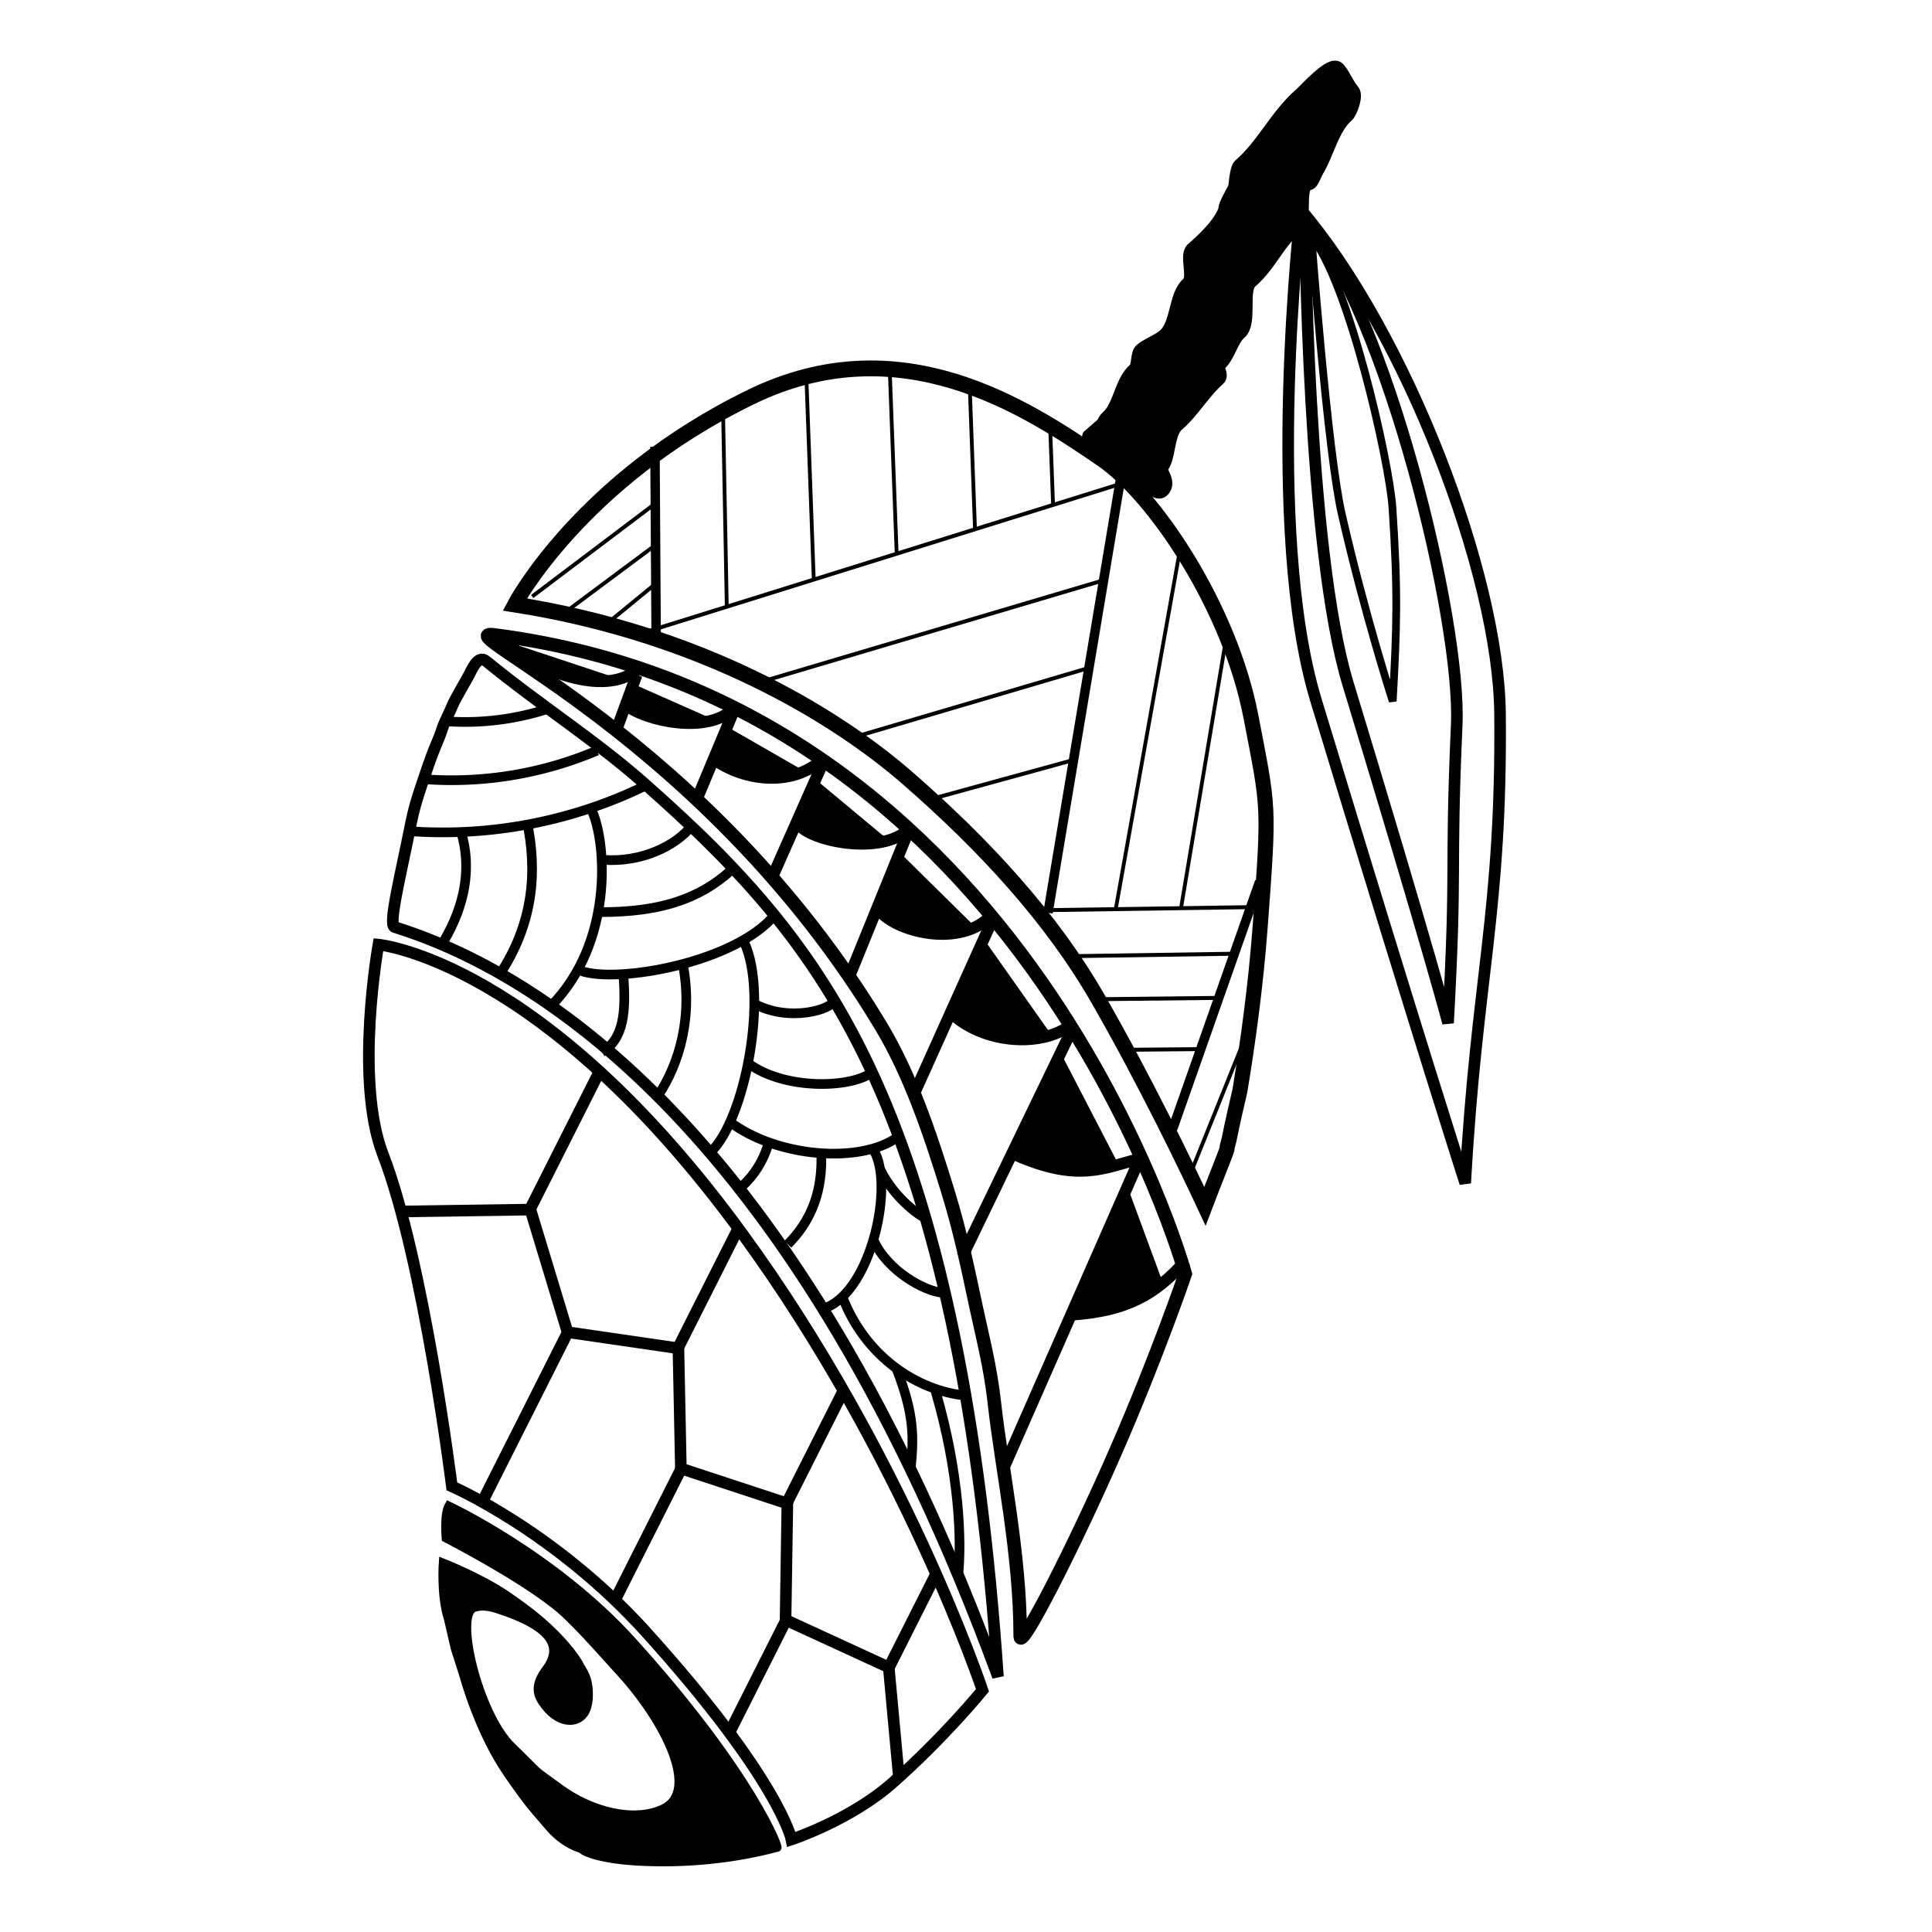 <?xml version="1.0" encoding="utf-8"?>
<svg viewBox="0 0 1000 1000" xmlns="http://www.w3.org/2000/svg">
  <g style="" transform="matrix(0.997, 0.074, -0.074, 0.997, 45.65, -39.841)">
    <title>pattern-2</title>
    <g>
      <title>border</title>
      <path style="fill: none; stroke-width: 6px; stroke: rgb(0, 0, 0);" d="M 536.918 870.552 C 411.841 595.443 272.151 524.139 196.699 506.673 C 193.164 505.855 197.848 479.519 201.11 452.772 C 201.989 445.563 203.343 439.475 204.957 433.182 C 206.842 425.831 208.799 417.841 211.048 411.152 C 212.245 407.591 212.626 406.664 213.884 401.654 C 214.473 399.308 217.458 392.114 218.127 389.751 C 218.59 388.116 223.677 377.305 224.761 375.119 C 226.496 371.622 228.947 362.48 233.72 365.815 C 264.273 387.166 293.041 402.408 319.891 422.793 C 372.625 462.83 417.261 502.837 454.182 573.475 C 489.539 641.122 517.877 737.265 536.918 870.552 Z"/>
    </g>
    <g style="">
      <title>scale-pattern</title>
      <path style="stroke-width: 5px; fill: none; stroke: rgb(0, 0, 0);" d="M 200.183 456.579 C 242.689 456.579 284.432 445.279 321.134 423.836"/>
      <path style="stroke-width: 5px; fill: none; stroke: rgb(0, 0, 0);" d="M 206.197 429.182 A 192.621 192.621 0 0 0 294.405 407.798"/>
      <path style="stroke-width: 5px; fill: none; stroke: rgb(0, 0, 0);" d="M 214.884 398.442 A 138.994 138.994 0 0 0 268.343 387.751"/>
      <path style="stroke-width: 5px; fill: none; stroke: rgb(0, 0, 0);" d="M 280.706 541.112 C 309.847 506.364 303.143 456.579 294.405 439.54"/>
      <path style="stroke-width: 5px; fill: none; stroke: rgb(0, 0, 0);" d="M 252.51 527.508 C 268.343 499.442 268.343 472.377 260.863 446.651"/>
      <path style="stroke-width: 5px; fill: none; stroke: rgb(0, 0, 0);" d="M 222.769 511.766 C 231.92 493.055 234.593 473.34 227.113 454.297"/>
      <path style="stroke-width: 5px; fill: none; stroke: rgb(0, 0, 0);" d="M 324.559 539.742 C 343.023 531.36 379.09 480.378 376.348 448.826" transform="matrix(0.765, 0.644, -0.644, 0.765, 393.583, -99.859)"/>
      <path style="stroke-width: 5px; fill: none; stroke: rgb(0, 0, 0);" d="M 315.138 506.618 C 336.984 485.348 347.072 466.298 348.491 444.013" transform="matrix(0.765, 0.644, -0.644, 0.765, 387.386, -99.449)"/>
      <path style="stroke-width: 5px; fill: none; stroke: rgb(0, 0, 0);" d="M 316.263 476.916 C 330.922 464.44 337.723 446.242 336.486 432.714" transform="matrix(0.765, 0.644, -0.644, 0.765, 367.385, -104.567)"/>
      <path style="stroke-width: 5px; fill: none; stroke: rgb(0, 0, 0);" d="M 413.795 602.111 C 415.367 577.854 378.686 522.419 350.249 511.719" transform="matrix(0.765, 0.644, -0.644, 0.765, 439.333, -116.003)"/>
      <path style="stroke-width: 5px; fill: none; stroke: rgb(0, 0, 0);" d="M 354.203 588.465 C 350.806 570.221 338.972 546.267 313.994 529.927" transform="matrix(0.765, 0.644, -0.644, 0.765, 447.34, -95.043)"/>
      <path style="stroke-width: 5px; fill: none; stroke: rgb(0, 0, 0);" d="M 313.133 564.644 C 316.539 551.737 307.275 540.744 292.6 527.906" transform="matrix(0.765, 0.644, -0.644, 0.765, 432.647, -70.393)"/>
      <path style="stroke-width: 5px; fill: none; stroke: rgb(0, 0, 0);" d="M 417.179 585.356 C 447.909 581.447 481.186 553.403 485.013 530.104" transform="matrix(0.765, 0.644, -0.644, 0.765, 434.904, -122.155)"/>
      <path style="stroke-width: 5px; fill: none; stroke: rgb(0, 0, 0);" d="M 500.969 601.418 C 511.152 578.33 481.502 531.239 461.587 526.124" transform="matrix(0.765, 0.644, -0.644, 0.765, 438.321, -96.21)"/>
      <path style="stroke-width: 5px; fill: none; stroke: rgb(0, 0, 0);" d="M 448.335 533.551 C 478.624 547.349 509.855 541.102 529.474 525.48" transform="matrix(0.765, 0.644, -0.644, 0.765, 442.761, -16.295)"/>
      <path style="stroke-width: 5px; fill: none; stroke: rgb(0, 0, 0);" d="M 384.862 584.17 C 407.319 580.847 430.804 557.314 433.615 543.084" transform="matrix(0.765, 0.644, -0.644, 0.765, 466.561, -131.094)"/>
      <path style="stroke-width: 5px; fill: none; stroke: rgb(0, 0, 0);" d="M 391.901 552.743 C 412.413 547.112 423.728 525.921 420.704 522.333" transform="matrix(0.765, 0.644, -0.644, 0.765, 440.927, -143.016)"/>
      <path style="stroke-width: 5px; fill: none; stroke: rgb(0, 0, 0);" d="M 428.417 654.646 C 428.7 631.802 416.992 617.909 408.668 609.584" transform="matrix(0.765, 0.644, -0.644, 0.765, 505.728, -121.381)"/>
      <path style="stroke-width: 5px; fill: none; stroke: rgb(0, 0, 0);" d="M 387.186 632.007 C 388.338 621.204 385.244 611.153 380.99 603.807" transform="matrix(0.765, 0.644, -0.644, 0.765, 495.612, -104.487)"/>
      <path style="stroke-width: 5px; fill: none; stroke: rgb(0, 0, 0);" d="M 446.461 676.697 C 462.389 682.719 483.348 676.917 490.368 671" transform="matrix(0.765, 0.644, -0.644, 0.765, 550.553, -154.657)"/>
      <path style="stroke-width: 5px; fill: none; stroke: rgb(0, 0, 0);" d="M 450.937 624.18 C 467.666 630.161 484.993 626.733 486.558 625.415" transform="matrix(0.765, 0.644, -0.644, 0.765, 513.648, -154.781)"/>
      <path style="stroke-width: 5px; fill: none; stroke: rgb(0, 0, 0);" d="M 525.515 569.782 C 515.126 556.732 507.099 547.929 483.893 537.434" transform="matrix(0.765, 0.644, -0.644, 0.765, 448.803, -7.034)"/>
      <path style="stroke-width: 5px; fill: none; stroke: rgb(0, 0, 0);" d="M 540.566 803.923 C 530.177 790.873 504.889 766.244 465.473 744.128" transform="matrix(0.765, 0.644, -0.644, 0.765, 616.715, -143.971)"/>
    </g>
  </g>
  <g style="" transform="matrix(0.997, 0.074, -0.074, 0.997, 38.224, -34.376)">
    <title>mango-stem</title>
    <path stroke-width="0" d="M 663.961 28.675 C 665.167 29.971 665.097 32.753 665.247 35.267 C 665.425 38.251 665.172 43.172 664.604 45.557 C 664.225 47.147 663.987 48.158 662.996 48.933 C 661.91 49.783 659.376 50.294 657.943 50.237 C 657.587 54.144 656.955 59.701 655.922 64.208 C 654.523 70.307 652.426 80.225 649.812 83.019 C 648.25 84.689 645.457 84.318 644.506 84.305 C 644.051 84.299 643.93 83.719 643.702 83.984 C 643.092 84.692 643.753 90.954 642.738 94.113 C 641.72 97.279 638.765 101.627 637.593 102.956 C 637.046 103.575 636.761 103.022 636.306 103.76 C 635.179 105.589 633.98 113.975 632.448 117.909 C 631.171 121.184 628.999 125.041 628.106 126.109 C 627.75 126.535 627.517 126.376 627.303 126.591 C 627.088 126.805 627.097 127.081 626.82 127.395 C 626.396 127.876 625.535 128.233 624.73 129.163 C 623.487 130.601 621.211 133.051 620.228 135.916 C 619.033 139.402 620.231 144.181 618.942 149.1 C 617.354 155.163 611.991 164.213 610.26 169.68 C 609.013 173.619 609.611 175.488 608.33 179.327 C 606.6 184.513 602.121 193.974 599.648 198.299 C 598.018 201.151 597.223 202.456 595.307 204.248 C 593.162 206.255 588.468 208 587.107 209.554 C 586.288 210.49 586.355 210.717 586.143 212.127 C 585.73 214.866 586.792 222.328 586.143 226.597 C 585.572 230.348 583.434 233.424 582.927 236.565 C 582.47 239.392 583.327 242.799 582.927 244.604 C 582.667 245.777 582.463 246.419 581.641 247.016 C 580.556 247.804 577.701 248.439 576.335 248.302 C 575.299 248.199 574.553 247.858 573.923 247.016 C 573.06 245.863 573.579 242.589 572.315 241.228 C 570.982 239.792 567.028 239.787 565.884 238.816 C 565.145 238.189 565.325 237.185 564.919 236.726 C 564.597 236.362 564.353 236.436 563.794 236.083 C 562.761 235.431 559.764 233.771 558.81 232.707 C 558.16 231.982 558.503 231.338 557.845 230.616 C 556.869 229.547 553.481 227.987 552.7 227.24 C 552.332 226.888 552.452 226.686 552.218 226.436 C 551.943 226.144 551.42 226.181 551.092 225.632 C 550.518 224.671 549.386 222.121 549.806 220.166 C 550.326 217.744 554.358 213.314 555.272 212.287 C 555.612 211.906 555.626 212.258 555.916 211.805 C 556.809 210.407 559.375 203.753 560.739 199.264 C 562.196 194.471 562.551 188.312 564.276 183.829 C 565.821 179.814 567.821 175.411 570.225 173.378 C 572.152 171.749 574.809 173.136 576.817 171.288 C 579.663 168.669 582.077 161.612 584.213 156.496 C 586.372 151.326 588.633 145.395 589.68 140.418 C 590.599 136.05 589.626 131.776 590.644 128.199 C 591.57 124.949 594.053 120.975 595.146 119.677 C 595.668 119.058 595.87 119.532 596.433 118.873 C 597.742 117.342 601.538 111.385 602.542 107.94 C 603.397 105.009 601.976 102.379 602.864 99.58 C 603.861 96.434 607.953 91.243 608.813 90.093 C 609.093 89.718 609.071 89.786 609.295 89.611 C 609.604 89.37 610.119 89.558 610.581 88.807 C 611.758 86.897 613.033 76.177 614.762 73.694 C 615.729 72.305 616.664 73.253 617.977 71.925 C 620.51 69.365 626.92 57.62 628.267 56.008 C 628.648 55.552 628.572 55.86 628.91 55.525 C 629.713 54.733 632.373 51.162 633.412 50.22 C 633.977 49.707 634.37 49.731 634.699 49.416 C 634.994 49.132 634.865 49.108 635.342 48.451 C 636.836 46.391 644.694 37.081 647.561 32.373 C 649.792 28.709 650.631 24.233 652.063 22.565 C 652.89 21.603 653.439 21.383 654.475 21.279 C 655.84 21.142 658.676 21.418 659.78 22.565 C 660.765 23.588 661.26 25.511 661.167 27.492 C 662.266 27.669 663.363 28.032 663.961 28.675 Z" style="stroke-width: 2px; stroke: rgb(0, 0, 0);"/>
    <path d="M 285.7 335.432" style="fill: rgb(216, 216, 216); stroke-width: 8px; stroke: rgb(0, 0, 0);"/>
    <path d="M 544.205 220.885 C 542.7 220.885 546.297 219.824 548.332 217.789 C 550.517 215.605 550.666 212.359 552.46 210.565 C 558.809 204.216 558.209 191.401 564.844 184.766 C 566.989 182.621 565.411 176.46 567.424 174.447 C 570.227 171.643 575.839 169.128 578.775 166.191 C 585.456 159.51 582.804 144.619 589.095 138.329 C 592.792 134.631 586.813 123.583 590.127 120.269 C 595.15 115.245 603.548 106.314 605.606 98.082 C 604.574 97.421 609.734 86.731 609.734 86.731 C 609.734 86.731 609.73 76.931 611.282 75.379 C 622.806 63.855 628.213 48.128 640.176 36.165 C 642.111 34.231 654.306 18.305 657.719 21.718 C 660.901 24.9 662.793 29.372 665.975 32.553 C 668.171 34.749 665.436 43.412 663.911 44.937 C 655.103 53.744 654.705 72.203 646.368 80.539 C 640.53 86.377 647.563 98.952 641.724 104.79 C 632.904 113.61 629.769 125.002 620.569 134.201 C 615.629 139.141 622.205 155.783 616.957 161.032 C 612.802 165.187 611.908 173.82 607.67 178.059 C 605.432 180.297 609.649 183.82 607.67 185.798 C 600.452 193.016 595.796 203.348 588.063 211.081 C 583.149 215.995 585.212 229.927 581.355 233.784 C 579.718 235.422 587.242 241.312 582.903 245.652 C 579.388 249.167 564.678 232.587 561.232 229.141 C 558.755 226.664 541.915 222.659 544.205 220.369 Z" style="fill: none; stroke-width: 8px; stroke: rgb(0, 0, 0);"/>
    <path d="M 302.328 263.963" style="fill: rgb(216, 216, 216); stroke-width: 8px; stroke: rgb(0, 0, 0);"/>
  </g>
  <g style="" transform="matrix(0.997, 0.074, -0.074, 0.997, 38.224, -34.376)">
    <title>mountain-pattern-1</title>
    <g style="">
      <title>mountain-pattern-1</title>
      <g style="">
        <title>straight-paths</title>
        <line style="stroke-width: 6px; stroke: rgb(0, 0, 0);" x1="369.921" y1="377.777" x2="355.372" y2="421.423"/>
        <line style="stroke-width: 6px; stroke: rgb(0, 0, 0);" x1="319" y1="361.15" x2="310.686" y2="390.248"/>
        <line style="stroke-width: 6px; stroke: rgb(0, 0, 0);" x1="417.724" y1="401.679" x2="396.94" y2="459.874"/>
        <line style="stroke-width: 6px; stroke: rgb(0, 0, 0);" x1="464.488" y1="433.894" x2="440.586" y2="508.042"/>
        <line style="stroke-width: 6px; stroke: rgb(0, 0, 0);" x1="512.291" y1="473.383" x2="479.036" y2="564.833"/>
        <line style="stroke-width: 6px; stroke: rgb(0, 0, 0);" x1="556.976" y1="528.461" x2="509.441" y2="648.968"/>
        <line style="stroke-width: 6px; stroke: rgb(0, 0, 0);" x1="596.466" y1="593.93" x2="538.575" y2="757.479"/>
        <line style="stroke-width: 6px; stroke: rgb(0, 0, 0);" x1="595.427" y1="593.93" x2="596.466" y2="590.813"/>
      </g>
      <g style="">
        <title>curved-paths</title>
        <path style="fill: none; stroke-width: 6px; stroke: rgb(0, 0, 0);" d="M 624.878 642.7 C 610.254 661.503 596.466 670.779 567.705 674.957"/>
        <path style="fill: none; stroke-width: 6px; stroke: rgb(0, 0, 0);" d="M 597.616 591.567 C 578.946 597.865 566.602 606.406 532.719 594.401"/>
        <path style="fill: none; stroke-width: 6px; stroke: rgb(0, 0, 0);" d="M 556.464 525.407 C 541.84 538.325 511.868 538.039 494.509 523.827"/>
        <path style="fill: none; stroke-width: 6px; stroke: rgb(0, 0, 0);" d="M 511.603 471.415 C 496.979 490.218 461.491 484.047 452.223 472.41"/>
        <path style="fill: none; stroke-width: 6px; stroke: rgb(0, 0, 0);" d="M 465.467 430.39 C 452.223 445.148 415.32 440.447 408.259 432.12"/>
        <path style="fill: none; stroke-width: 6px; stroke: rgb(0, 0, 0);" d="M 417.136 398.728 C 402.005 413.473 377.057 411.403 361.485 401.377"/>
        <path style="fill: none; stroke-width: 6px; stroke: rgb(0, 0, 0);" d="M 370.085 374.954 C 358.505 389.191 324.679 384.771 314.18 376.774"/>
        <path style="fill: none; stroke-width: 6px; stroke: rgb(0, 0, 0);" d="M 321.029 356.279 C 306.405 375.082 267.761 363.052 251.428 350.236"/>
      </g>
      <g style="">
        <title>flat-fills</title>
        <g style="visibility: hidden;">
          <title>fill-in</title>
          <path d="M 354.644 379.812 C 355.901 380.457 356.296 381.154 356.582 381.617 C 356.748 381.887 356.749 382.074 356.716 382.286 C 356.683 382.498 356.629 382.732 356.382 382.887 C 355.981 383.14 354.475 383.486 354.109 383.288 C 353.859 383.153 353.826 382.609 353.908 382.419 C 353.978 382.258 354.498 382.298 354.443 382.152 C 354.399 382.035 354.135 381.854 353.732 381.64 C 353.751 381.913 353.667 382.179 353.607 382.386 C 353.518 382.697 353.31 382.969 353.006 383.121 C 352.63 383.308 352.047 383.259 351.401 383.255 C 350.563 383.248 349.341 383.205 348.326 382.987 C 347.29 382.765 346.374 382.143 345.252 381.918 C 344.03 381.673 342.521 381.645 341.241 381.65 C 340.032 381.655 339.318 382.079 337.765 381.918 C 337.277 381.867 336.657 381.732 335.963 381.548 C 335.962 381.56 335.961 381.572 335.96 381.583 C 335.939 381.837 335.889 382.042 335.693 382.185 C 335.425 382.38 334.883 382.571 334.289 382.452 C 333.381 382.27 332.003 380.914 330.679 380.447 C 329.425 380.004 328.04 380.137 326.584 379.773 C 326.283 379.982 326.003 380.192 325.465 380.18 C 323.82 380.141 320.19 378.69 318.38 377.907 C 317.022 377.32 315.713 376.784 315.238 376.102 C 314.895 375.609 314.963 374.942 315.104 374.498 C 315.235 374.086 315.751 373.69 315.973 373.495 C 316.11 373.376 316.247 373.443 316.308 373.295 C 316.411 373.042 316.052 372.225 316.174 371.824 C 316.284 371.462 316.635 371.192 316.909 370.955 C 317.172 370.728 317.636 370.724 317.778 370.42 C 317.952 370.05 317.533 369.192 317.645 368.749 C 317.737 368.381 318.033 368.071 318.246 367.88 C 318.416 367.728 318.487 367.639 318.781 367.613 C 319.341 367.563 320.145 367.713 321.722 368.148 C 324.993 369.049 335.349 372.635 339.236 374.164 C 341.614 375.099 342.84 375.648 344.177 376.433 C 348.119 377.484 353.034 378.987 354.644 379.812 Z M 368.38 386.062 C 368.66 386.007 369.036 385.8 369.851 386.062 C 370.828 386.376 372.99 387.681 375.261 389.056 C 375.465 389.069 375.671 389.095 375.867 389.137 C 376.878 389.354 377.659 389.793 379.343 390.607 C 380.412 391.124 382.36 392.119 384.468 393.217 C 384.792 393.289 385.125 393.388 385.492 393.549 C 386.223 393.869 387.008 394.407 387.79 394.965 C 389.076 395.648 390.28 396.297 391.23 396.822 C 392.211 396.993 393.091 397.187 393.781 397.426 C 394.593 397.708 395.335 398.09 395.956 398.468 C 397.612 399.186 399.517 400.106 401 400.902 C 402.939 401.942 405.437 403.206 406.281 404.177 C 406.783 404.754 406.854 405.368 406.816 405.781 C 406.787 406.098 406.584 406.35 406.348 406.517 C 406.088 406.7 405.828 406.9 405.278 406.784 C 404.65 406.652 403.624 405.98 402.442 405.22 C 402.313 405.531 402.074 405.811 401.803 405.982 C 401.385 406.245 400.541 406.273 400.065 406.249 C 399.689 406.23 399.426 405.865 399.129 405.982 C 398.747 406.132 398.576 407.177 398.059 407.452 C 397.494 407.754 396.509 407.681 395.786 407.586 C 395.085 407.494 394.441 406.979 393.781 406.918 C 393.15 406.859 392.63 407.202 391.909 407.185 C 391.029 407.165 389.57 406.68 388.835 406.65 C 388.354 406.631 388.073 406.793 387.765 406.784 C 387.509 406.777 387.384 406.65 387.097 406.65 C 386.69 406.65 386.398 406.935 385.492 406.918 C 383.532 406.881 375.968 405.834 374.396 405.313 C 373.785 405.111 373.743 404.852 373.527 404.712 C 373.382 404.618 373.426 404.611 373.193 404.511 C 372.541 404.233 369.409 402.954 368.38 402.907 C 367.789 402.88 367.657 403.409 367.177 403.308 C 366.477 403.161 364.991 401.929 364.57 401.37 C 364.31 401.024 364.246 400.862 364.302 400.434 C 364.396 399.726 365.665 398.288 365.773 397.359 C 365.864 396.578 365.177 395.721 365.238 395.22 C 365.28 394.874 365.447 394.652 365.706 394.485 C 366.021 394.28 366.904 394.57 367.11 394.217 C 367.379 393.755 366.544 392.055 366.575 391.476 C 366.59 391.203 366.743 391.115 366.812 390.944 C 366.643 390.522 366.495 389.889 366.575 389.337 C 366.709 388.421 367.8 386.567 368.113 386.196 C 368.23 386.057 368.232 386.091 368.38 386.062 Z M 415.573 410.466 C 415.954 410.419 416.579 410.476 417.1 410.646 C 417.685 410.837 417.854 410.956 418.897 411.635 C 421.46 413.302 431.126 420.26 434.623 422.957 C 435.059 423.293 435.435 423.599 435.771 423.882 C 436.006 423.92 436.259 423.995 436.51 424.125 C 437.101 424.432 438.18 425.549 438.442 425.787 C 438.535 425.872 438.499 425.845 438.576 425.922 C 438.629 425.975 438.697 426.056 438.78 426.154 C 438.862 426.195 438.944 426.238 439.026 426.282 C 439.509 426.543 440.258 427.163 440.544 427.441 C 441.304 427.798 442.208 428.171 442.71 428.528 C 443.185 428.866 443.553 429.302 443.796 429.591 C 444.141 429.805 444.471 430.019 444.777 430.235 C 445.509 430.752 446.164 431.351 446.782 431.899 C 446.958 432.02 447.092 432.115 447.158 432.167 C 447.264 432.252 447.2 432.234 447.293 432.302 C 447.523 432.472 448.633 433.035 448.865 433.246 C 448.961 433.333 448.92 433.359 448.977 433.441 C 449.685 433.704 450.354 433.722 450.977 434.099 C 451.784 434.589 452.744 435.374 453.179 436.121 C 453.563 436.783 453.724 437.689 453.628 438.278 C 453.547 438.774 453.206 439.123 452.864 439.491 C 452.49 439.894 451.947 440.361 451.426 440.569 C 450.926 440.769 450.435 440.738 449.809 440.749 C 449.041 440.762 447.912 440.723 447.113 440.569 C 446.406 440.433 445.767 439.937 445.226 439.94 C 444.776 439.943 444.5 440.31 444.058 440.389 C 443.557 440.48 442.748 440.502 442.351 440.389 C 442.071 440.31 441.896 440.202 441.766 439.985 C 441.608 439.719 441.523 439.123 441.587 438.817 C 441.639 438.567 441.711 438.412 441.991 438.233 C 442.071 438.182 442.18 438.13 442.309 438.077 C 441.549 437.586 440.907 437.203 440.688 437.244 C 440.44 437.292 440.6 437.741 440.598 438.008 C 440.596 438.293 440.777 438.593 440.688 438.907 C 440.58 439.29 440.241 439.871 439.835 440.12 C 439.403 440.385 438.817 440.453 438.127 440.389 C 437.205 440.305 436.119 439.595 434.713 439.311 C 432.888 438.944 429.652 439.033 427.883 438.592 C 426.544 438.258 425.998 437.613 424.738 437.244 C 423.197 436.794 421.159 436.807 419.167 436.256 C 416.9 435.629 412.701 434.097 411.843 433.515 C 411.539 433.309 411.724 433.099 411.529 433.021 C 411.256 432.911 410.612 433.301 410.181 433.201 C 409.726 433.095 409.203 432.908 408.878 432.347 C 408.376 431.48 408.049 428.994 408.159 427.764 C 408.245 426.804 408.601 426.248 409.058 425.428 C 409.6 424.453 410.838 422.852 411.349 422.328 C 411.609 422.061 411.752 422.192 411.933 421.923 C 412.24 421.469 412.367 420.173 412.742 419.407 C 413.107 418.664 413.87 417.659 414.135 417.386 C 414.243 417.274 414.335 417.365 414.359 417.251 C 414.413 417.004 413.758 416.068 413.82 415.543 C 413.88 415.038 414.353 414.419 414.674 414.151 C 414.7 414.129 414.727 414.109 414.753 414.092 C 414.592 413.933 414.459 413.787 414.359 413.656 C 413.746 412.855 413.978 412.446 414.09 411.949 C 414.196 411.481 414.658 410.978 414.944 410.736 C 415.153 410.559 415.296 410.5 415.573 410.466 Z M 460.574 444.406 C 460.955 444.339 461.457 444.265 462.013 444.526 C 462.099 444.566 462.19 444.616 462.283 444.674 C 462.486 444.683 462.686 444.71 462.853 444.765 C 463.353 444.932 463.811 445.404 464.232 445.785 C 464.65 446.164 465.163 446.823 465.371 447.044 C 465.468 447.147 465.405 447.095 465.551 447.224 C 466.091 447.7 470.161 450.948 470.708 451.481 C 470.865 451.635 470.682 451.525 470.887 451.721 C 472.041 452.818 485.89 463.816 488.096 465.932 C 488.869 466.673 488.572 466.685 489.116 467.191 C 489.98 467.994 492.424 469.473 493.253 470.249 C 493.753 470.717 493.799 471.052 494.152 471.388 C 494.515 471.734 495.191 472.107 495.412 472.288 C 495.519 472.376 495.444 472.333 495.592 472.468 C 496.166 472.993 500.622 476.638 501.288 477.444 C 501.528 477.735 501.392 477.855 501.528 477.984 C 501.668 478.118 501.966 478.009 502.127 478.224 C 502.388 478.571 502.712 479.778 502.607 480.323 C 502.522 480.765 502.216 481.111 501.828 481.342 C 501.368 481.615 500.678 481.875 499.909 481.702 C 499.705 481.656 499.451 481.551 499.171 481.409 C 499.062 481.526 498.944 481.628 498.829 481.702 C 498.525 481.898 498.225 481.996 497.75 481.942 C 497.022 481.858 495.398 480.611 494.752 480.742 C 494.294 480.835 494.274 481.602 493.913 481.822 C 493.554 482.04 493.129 482.188 492.593 482.061 C 491.803 481.874 490.216 480.114 489.595 480.143 C 489.207 480.16 489.214 480.8 488.876 480.982 C 488.486 481.192 487.821 481.298 487.317 481.222 C 486.801 481.145 486.208 480.345 485.818 480.502 C 485.379 480.68 485.361 482.153 484.918 482.541 C 484.542 482.871 483.954 482.937 483.479 482.901 C 482.995 482.864 482.441 482.141 482.04 482.301 C 481.572 482.489 481.448 483.926 480.961 484.34 C 480.537 484.701 480.194 484.988 479.402 484.82 C 477.782 484.475 472.588 479.804 471.127 479.663 C 470.443 479.597 470.358 480.365 469.928 480.502 C 469.516 480.634 469.085 480.583 468.609 480.502 C 468.058 480.41 467.39 480.238 466.81 479.903 C 466.166 479.53 465.289 478.642 464.951 478.284 C 464.771 478.092 464.828 477.934 464.651 477.864 C 464.403 477.766 463.811 478.053 463.452 477.984 C 463.117 477.92 462.727 477.646 462.553 477.504 C 462.446 477.418 462.464 477.39 462.373 477.265 C 462.202 477.028 461.892 476.235 461.533 476.065 C 461.201 475.908 460.75 476.25 460.334 476.185 C 459.874 476.114 459.324 475.65 458.895 475.586 C 458.541 475.533 458.356 475.777 457.936 475.706 C 457.281 475.595 455.985 475.301 455.237 474.566 C 454.337 473.682 453.442 471.284 453.199 470.369 C 453.063 469.859 453.087 469.642 453.199 469.29 C 453.322 468.901 453.702 468.374 453.978 468.15 C 454.189 467.98 454.436 468.072 454.638 467.911 C 454.885 467.713 455.05 467.149 455.297 466.951 C 455.499 466.79 455.883 466.938 455.957 466.711 C 456.079 466.335 455.248 465.101 455.118 464.373 C 455.003 463.733 455.006 463.049 455.118 462.574 C 455.207 462.195 455.333 461.908 455.597 461.675 C 455.9 461.408 456.798 461.542 456.916 461.135 C 457.085 460.556 455.452 458.814 455.477 458.017 C 455.496 457.423 455.951 456.908 456.377 456.638 C 456.808 456.364 457.789 456.388 458.056 456.398 C 458.166 456.402 458.162 456.507 458.236 456.458 C 458.415 456.337 458.722 455.145 459.015 454.839 C 459.219 454.626 459.591 454.698 459.675 454.539 C 459.753 454.391 459.571 454.09 459.555 453.94 C 459.544 453.836 459.55 453.849 459.555 453.7 C 459.566 453.317 459.491 451.845 459.675 451.181 C 459.822 450.649 460.158 450.179 460.394 449.922 C 460.556 449.746 460.871 449.81 460.874 449.622 C 460.878 449.293 459.732 448.453 459.435 447.823 C 459.163 447.249 458.985 446.55 459.075 446.025 C 459.158 445.542 459.569 445.036 459.855 444.765 C 460.078 444.554 460.272 444.459 460.574 444.406 Z M 508.983 487.117 C 509.602 487.236 510.313 487.615 511.37 488.637 C 513.424 490.622 518.795 498.581 520.486 500.43 C 521.228 501.24 521.173 500.85 521.933 501.66 C 523.695 503.537 530.395 512.374 531.7 513.742 C 532.103 514.165 532.158 514.055 532.351 514.248 C 532.544 514.441 532.594 514.63 532.858 514.899 C 533.273 515.324 533.854 515.521 534.811 516.563 C 536.828 518.761 543.801 528.565 544.94 529.659 C 545.217 529.925 545.262 529.685 545.374 529.876 C 545.584 530.233 545.825 531.658 545.663 532.191 C 545.542 532.589 545.214 532.847 544.867 532.987 C 544.484 533.141 543.762 533.068 543.421 532.987 C 543.183 532.93 543.038 532.805 542.914 532.697 C 542.811 532.608 542.774 532.517 542.697 532.408 C 542.607 532.281 542.537 531.947 542.408 531.974 C 542.201 532.017 541.975 533.153 541.539 533.421 C 541.091 533.696 540.029 533.428 539.731 533.565 C 539.574 533.637 539.642 533.76 539.514 533.855 C 539.313 534.003 538.901 534.336 538.501 534.289 C 537.963 534.226 536.893 533.43 536.547 533.059 C 536.332 532.827 536.524 532.495 536.258 532.408 C 535.762 532.246 533.436 533.255 533.002 533.276 C 532.854 533.283 532.854 533.186 532.785 533.204 C 532.708 533.223 532.714 533.349 532.568 533.421 C 532.263 533.57 531.22 533.91 530.687 533.855 C 530.233 533.807 529.958 533.296 529.53 533.276 C 529.052 533.254 528.398 533.915 527.938 533.855 C 527.518 533.8 527.11 533.232 526.853 533.059 C 526.691 532.95 526.604 532.848 526.491 532.842 C 526.389 532.836 526.34 532.99 526.202 532.987 C 525.976 532.98 525.615 532.573 525.189 532.553 C 524.622 532.526 523.603 533.206 523.018 533.131 C 522.539 533.07 522.332 532.482 521.861 532.408 C 521.304 532.32 520.332 532.899 519.835 532.842 C 519.478 532.801 519.254 532.346 519.039 532.408 C 518.815 532.473 518.847 533.08 518.533 533.276 C 518.115 533.537 517.235 533.762 516.507 533.565 C 515.58 533.316 514.269 531.682 513.468 531.395 C 512.943 531.207 512.759 531.583 512.166 531.395 C 511.119 531.063 508.656 528.899 507.536 528.646 C 506.843 528.489 506.373 529.016 505.944 528.935 C 505.583 528.867 505.416 528.436 505.076 528.356 C 504.703 528.269 504.344 528.684 503.773 528.501 C 502.785 528.183 500.206 525.3 499.577 525.462 C 499.15 525.572 499.568 526.914 499.36 527.416 C 499.188 527.832 498.918 528.151 498.564 528.356 C 498.184 528.577 497.564 528.731 497.117 528.646 C 496.672 528.561 496.157 528.35 495.887 527.85 C 495.5 527.13 495.562 525.625 495.598 524.232 C 495.642 522.533 495.758 520.285 496.321 518.3 C 496.921 516.186 498.376 514.278 499.215 511.933 C 500.138 509.357 500.392 505.936 501.531 503.396 C 502.604 501.002 504.967 499.018 505.727 497.029 C 506.351 495.395 505.993 493.31 506.306 492.399 C 506.484 491.88 506.741 491.682 506.957 491.458 C 507.126 491.283 507.393 491.331 507.463 491.097 C 507.577 490.718 506.936 489.694 507.029 489.071 C 507.119 488.467 507.592 487.72 507.97 487.407 C 508.267 487.16 508.565 487.038 508.983 487.117 Z M 590.403 610.014 C 590.886 609.935 591.538 610.006 591.987 610.181 C 592.402 610.343 592.646 610.447 593.029 610.973 C 593.457 611.561 593.895 612.759 594.404 614.06 C 595.077 614.914 596.166 616.594 596.53 617.642 C 596.67 618.047 596.741 618.425 596.774 618.793 C 597.962 620.72 599.365 622.802 599.948 624.061 C 600.445 625.135 600.329 625.595 600.698 626.478 C 601.139 627.534 602.163 628.929 602.532 629.979 C 602.832 630.835 602.603 631.401 602.949 632.313 C 603.422 633.562 604.825 635.337 605.533 636.815 C 606.195 638.196 606.404 639.301 607.117 640.9 C 608.033 642.954 609.809 646.082 610.785 648.236 C 611.593 650.02 612.365 651.675 612.702 652.987 C 612.956 653.974 613.119 654.724 612.952 655.488 C 612.789 656.235 612.321 657.1 611.743 657.53 C 611.176 657.953 610.075 657.735 609.534 658.072 C 609.071 658.361 609.064 658.85 608.576 659.281 C 607.885 659.891 606.849 660.602 605.491 661.282 C 603.651 662.203 600.286 663.129 598.155 664.116 C 596.306 664.973 595.065 665.937 593.32 666.784 C 591.446 667.694 589.32 668.607 587.235 669.368 C 585.126 670.138 582.598 670.937 580.733 671.369 C 579.231 671.716 577.953 671.656 576.815 671.952 C 575.828 672.209 574.992 672.784 574.23 672.952 C 573.608 673.09 573.113 673.184 572.563 673.036 C 571.959 672.873 571.214 672.501 570.771 671.91 C 570.258 671.227 569.809 670.154 569.854 668.993 C 569.912 667.499 571.495 664.885 571.771 663.574 C 571.95 662.729 571.714 662.452 571.855 661.657 C 572.051 660.545 572.426 659.098 573.105 657.405 C 574.019 655.126 576.078 652.098 577.273 649.069 C 578.552 645.827 579.227 641.404 580.441 638.482 C 581.444 636.067 582.861 634.294 583.775 632.48 C 584.559 630.926 585.18 629.577 585.693 628.229 C 586.158 627.005 586.324 625.831 586.776 624.727 C 587.218 623.653 588.052 622.04 588.36 621.685 C 588.473 621.554 588.514 621.638 588.61 621.56 C 588.76 621.439 589.039 621.058 589.152 620.935 C 589.214 620.868 589.216 620.871 589.277 620.809 C 589.384 620.703 589.695 620.507 589.778 620.309 C 589.858 620.116 589.838 620.011 589.778 619.642 C 589.646 618.838 588.789 616.473 588.527 615.141 C 588.307 614.022 588.028 612.936 588.194 612.14 C 588.329 611.49 588.756 610.955 589.152 610.598 C 589.507 610.277 589.946 610.089 590.403 610.014 Z M 551.854 543.396 C 552.313 543.365 552.803 543.475 553.24 543.693 C 553.716 543.931 554.071 544.191 554.577 544.831 C 555.405 545.881 556.42 548.392 557.547 550.079 C 558.692 551.793 560.033 552.934 561.408 555.029 C 563.177 557.725 565.303 562.403 567.15 565.326 C 568.717 567.804 570.401 569.508 571.705 571.662 C 572.959 573.735 573.415 575.456 574.873 577.999 C 576.844 581.436 581.293 587.758 582.991 590.671 C 584.024 592.443 584.616 593.506 584.972 594.533 C 585.222 595.256 585.3 595.724 585.269 596.315 C 585.237 596.912 585.041 597.629 584.774 598.097 C 584.539 598.507 584.256 598.791 583.833 599.038 C 583.329 599.331 582.55 599.633 581.853 599.632 C 581.104 599.63 580.129 599.305 579.477 598.939 C 578.882 598.605 578.266 597.817 578.041 597.602 C 577.949 597.514 577.976 597.548 577.893 597.453 C 577.692 597.224 577.101 595.891 576.705 595.968 C 576.21 596.065 575.935 598.334 575.219 598.939 C 574.574 599.484 573.675 599.721 572.744 599.632 C 571.601 599.521 569.466 597.581 568.834 597.849 C 568.363 598.049 568.788 599.292 568.537 599.879 C 568.296 600.44 567.84 600.974 567.398 601.315 C 566.989 601.63 566.492 601.81 566.012 601.909 C 565.535 602.007 565.143 601.989 564.527 601.909 C 563.672 601.798 562.283 601.595 561.26 601.117 C 560.198 600.621 558.982 598.846 558.289 598.939 C 557.737 599.012 557.62 600.3 557.2 600.721 C 556.845 601.076 556.515 601.262 556.012 601.414 C 555.386 601.603 554.38 601.687 553.636 601.612 C 552.933 601.54 552.235 601.318 551.656 601.018 C 551.104 600.731 550.445 600.074 550.22 599.879 C 550.126 599.797 550.146 599.793 550.072 599.731 C 549.953 599.631 549.643 599.466 549.527 599.335 C 549.44 599.235 549.468 599.147 549.379 599.038 C 549.249 598.878 548.907 598.671 548.735 598.493 C 548.589 598.342 548.596 598.09 548.389 598.047 C 548.059 597.98 547.327 598.538 546.706 598.642 C 546.02 598.756 545.187 598.86 544.428 598.642 C 543.586 598.399 542.358 597.578 541.904 597.107 C 541.618 596.81 541.811 596.39 541.508 596.265 C 541.052 596.078 539.711 596.912 538.983 596.76 C 538.308 596.62 537.622 595.968 537.25 595.523 C 536.951 595.164 537.09 594.616 536.755 594.384 C 536.355 594.107 535.404 594.411 534.825 594.186 C 534.249 593.963 533.696 593.508 533.29 593.048 C 532.892 592.597 532.545 592.017 532.399 591.464 C 532.257 590.927 532.24 590.334 532.399 589.78 C 532.573 589.177 533.205 588.758 533.488 587.998 C 533.846 587.041 533.68 585.568 534.181 584.335 C 534.746 582.947 536.297 580.716 536.904 580.127 C 537.181 579.858 537.391 580.078 537.547 579.83 C 537.804 579.423 537.587 578.114 537.844 577.405 C 538.085 576.74 538.659 576.008 538.983 575.672 C 539.186 575.461 539.457 575.557 539.528 575.325 C 539.64 574.958 539.025 574.141 539.033 573.345 C 539.042 572.318 539.45 570.556 539.924 569.583 C 540.315 568.781 540.819 568.241 541.458 567.751 C 542.127 567.239 543.658 567.197 543.884 566.613 C 544.103 566.046 543.048 565.052 542.894 564.336 C 542.759 563.709 542.736 563.218 542.894 562.554 C 543.092 561.723 543.952 560.086 544.23 559.732 C 544.338 559.595 544.393 559.661 544.478 559.583 C 544.589 559.482 544.592 559.29 544.824 559.138 C 545.258 558.854 547.021 558.764 547.349 558.247 C 547.633 557.8 547.015 557.095 547.052 556.415 C 547.096 555.619 547.428 554.444 547.745 553.742 C 548.002 553.173 548.337 552.694 548.686 552.405 C 548.975 552.166 549.446 552.414 549.626 552.009 C 549.983 551.21 548.872 547.848 549.131 546.416 C 549.329 545.322 549.934 544.378 550.468 543.891 C 550.878 543.517 551.388 543.427 551.854 543.396 Z M 260.62 352.233 C 260.895 352.228 261.313 352.385 261.489 352.5 C 261.507 352.512 261.52 352.524 261.528 352.535 C 261.723 352.498 261.917 352.483 262.091 352.5 C 262.462 352.536 262.963 352.755 263.373 353 C 263.887 353.065 264.454 353.163 265.032 353.303 C 265.502 353.417 266.118 353.585 266.82 353.79 C 267.007 353.631 267.274 353.581 267.706 353.57 C 268.541 353.549 270.337 353.83 271.717 354.238 C 273.226 354.685 274.263 355.578 276.396 356.244 C 279.552 357.229 285.629 358.091 289.631 359.185 C 291.654 359.738 293.895 360.594 295.807 361.288 C 296.473 361.239 298.064 362.006 298.455 361.992 C 298.627 361.987 298.562 361.851 298.722 361.859 C 298.965 361.87 299.706 362.121 300.277 362.374 C 300.631 362.297 300.882 362.174 301.262 362.26 C 301.949 362.415 303.014 362.975 303.334 363.396 C 303.557 363.688 303.489 364.108 303.468 364.332 C 303.454 364.484 303.474 364.57 303.334 364.666 C 303.187 364.768 302.757 364.894 302.327 364.979 C 302.316 365.039 302.296 365.092 302.265 365.134 C 302.035 365.452 300.771 365.648 300.46 365.468 C 300.22 365.33 300.576 364.815 300.259 364.533 C 300.2 364.48 300.113 364.428 300.005 364.378 C 299.939 364.396 299.869 364.414 299.797 364.432 C 299.752 364.471 299.705 364.505 299.658 364.533 C 299.354 364.711 299.349 364.767 298.455 364.666 C 295.25 364.305 276.652 359.958 269.845 357.982 C 266.467 357 263.21 356.03 261.307 355.185 C 260.991 355.26 260.756 355.343 260.687 355.442 C 260.551 355.638 260.776 355.875 261.021 356.11 C 261.43 356.5 263.123 356.899 263.361 357.38 C 263.533 357.728 263.395 358.308 263.027 358.516 C 262.451 358.843 260.112 358.222 259.417 358.249 C 259.061 358.263 258.943 358.423 258.749 358.383 C 258.567 358.345 258.381 358.181 258.281 358.049 C 258.192 357.931 258.124 357.783 258.147 357.647 C 258.173 357.494 258.296 357.304 258.481 357.18 C 258.729 357.013 259.463 357.175 259.618 356.845 C 259.835 356.383 258.74 354.632 258.949 354.172 C 259.039 353.975 259.333 353.972 259.601 353.951 C 259.526 353.694 259.608 353.451 259.618 353.236 C 259.631 352.955 259.718 352.668 259.885 352.5 C 260.052 352.333 260.362 352.238 260.62 352.233 Z" style="stroke-width: 0px; stroke: rgb(0, 0, 0);"/>
        </g>
        <path style="stroke: rgb(0, 0, 0);" d="M 592.672 609.272 L 570.579 672.622 L 595.277 666.718 L 613.02 654.003 L 592.672 609.272 Z"/>
        <path style="stroke: rgb(0, 0, 0);" d="M 552.246 540.775 L 586.496 596.359 L 558.543 599.473 L 531.707 592.914 L 552.246 540.775 Z"/>
        <path style="stroke: rgb(0, 0, 0);" d="M 508.453 485.19 L 493.764 523.642 L 518.522 534.409 L 545.884 530.668 L 508.453 485.19 Z"/>
        <path style="stroke: rgb(0, 0, 0);" d="M 461.852 443.643 L 502.839 478.453 C 502.839 478.453 485.107 482.531 476.261 481.426 C 467.525 480.334 451.543 472.122 451.543 472.122 L 461.852 443.643 Z"/>
        <path style="stroke: rgb(0, 0, 0);" d="M 415.251 408.832 L 454.553 436.905 C 454.553 436.905 437.09 441.1 428.42 439.816 C 420.901 438.702 407.463 430.831 407.463 430.831 L 415.251 408.832 Z"/>
        <path style="stroke: rgb(0, 0, 0);" d="M 366.966 384.69 L 407.952 404.341 C 407.952 404.341 391.993 409.359 383.832 408.832 C 376.162 408.337 361.895 401.733 361.895 401.733 L 366.966 384.69 Z"/>
        <path style="stroke: rgb(0, 0, 0);" d="M 318.119 366.723 L 359.106 381.321 C 359.106 381.321 343.337 385.469 335.391 384.69 C 328.037 383.969 314.466 377.368 314.466 377.368 L 318.119 366.723 Z"/>
        <path style="stroke: rgb(0, 0, 0);" d="M 250.651 349.488 L 308.442 364.026 C 308.442 364.026 287.341 365.265 277.268 362.675 C 267.678 360.21 250.651 349.488 250.651 349.488 Z"/>
      </g>
      <path style="fill: none; stroke-width: 7px; stroke: rgb(0, 0, 0);" d="M 244.089 345.996 C 215.984 344.468 357.994 390.666 458.726 533.325 C 475.557 557.162 488.049 586.643 499.603 616.248 C 507.581 636.691 512.831 655.236 518.599 674.957 C 522.907 689.689 528.119 704.715 531.648 723.634 C 537.878 757.031 550.784 800.558 553.861 842.907 C 554.459 851.14 578.551 793.715 596.466 742.592 C 613.912 692.808 625.202 649.395 625.202 649.395 C 625.202 649.395 522.811 361.15 244.089 345.996 Z">
        <title>border</title>
      </path>
    </g>
  </g>
  <g style="" transform="matrix(0.997, 0.074, -0.074, 0.997, 38.224, -34.376)">
    <title>pattern-3</title>
    <line style="stroke-width: 6px; stroke: rgb(0, 0, 0);" x1="366.053" y1="707.331" x2="392.643" y2="643.139"/>
    <line style="stroke-width: 6px; stroke: rgb(0, 0, 0);" x1="372.48" y1="769.148" x2="343.083" y2="840.12"/>
    <line style="stroke-width: 6px; stroke: rgb(0, 0, 0);" x1="428.367" y1="782.747" x2="453.431" y2="722.237"/>
    <line style="stroke-width: 6px; stroke: rgb(0, 0, 0);" x1="308.769" y1="702.86" x2="271.054" y2="793.913"/>
    <path style="fill: none; stroke-width: 6px; stroke: rgb(0, 0, 0);" d="M 195.997 510.326 C 195.997 510.326 188.642 581.086 206.389 618.516 C 231.449 671.368 254.677 787.219 254.677 787.219 C 254.677 787.219 309.657 806.455 360.581 855.072 C 435.063 926.181 443.552 956.534 443.552 956.534 C 443.552 956.534 473.072 944.345 493.33 923.67 C 518.368 898.116 536.461 872.183 536.461 872.183 C 536.461 872.183 487.253 754.519 395.263 646.022 C 281.467 511.805 195.997 510.326 195.997 510.326 Z"/>
    <path style="fill: none; stroke-width: 6px; stroke: rgb(0, 0, 0);" d="M 218.003 647.245 L 284.629 641.32 L 308.5 703.177 L 366.364 707.271 L 372.23 769.222 L 428.557 783.228 L 432.089 843.377 L 487.183 863.927 L 496.555 919.807"/>
    <line style="stroke-width: 6px; stroke: rgb(0, 0, 0);" x1="284.624" y1="640.668" x2="314.926" y2="567.512"/>
    <line style="stroke-width: 6px; stroke: rgb(0, 0, 0);" x1="432.279" y1="843.7" x2="407.7" y2="903.04"/>
    <line style="stroke-width: 6px; stroke: rgb(0, 0, 0);" x1="487.048" y1="864.552" x2="508.052" y2="813.843"/>
  </g>
  <g style="" transform="matrix(0.997, 0.074, -0.074, 0.997, 38.224, -34.376)">
    <title>pattern-4-wave</title>
    <path style="stroke-width: 4px; stroke: rgb(0, 0, 0);" d="M 253.694 797.118 C 253.694 797.118 310.181 818.486 353.799 860.037 C 421.138 924.185 438.91 963.197 436.568 961.367 C 436.568 961.367 415.357 969.524 385.832 972.628 C 375.534 973.711 362.831 974.336 353.5 973.688 C 337.681 972.589 335.254 969.524 335.254 969.524 C 335.254 969.524 329.849 968.756 323.037 963.916 C 319.28 961.247 315.485 957.049 310.168 951.74 C 305.333 946.913 300.049 940.636 293.981 933.029 C 277.668 912.579 268.087 885.17 268.087 885.17 L 262.306 870.791 L 257.654 855.846 C 252.816 843.969 252.847 826.752 252.847 826.752 C 252.847 826.752 272.647 832.863 286.787 840.975 C 297.275 846.992 304.781 852.081 310.839 857.061 C 324.74 868.49 328.266 875.584 328.266 875.584 C 328.266 875.584 331.352 879.205 332.505 883.602 C 333.856 888.752 334.214 895.418 331.768 899.557 C 328.298 905.428 318.342 906.561 309.394 895.046 C 305.689 890.277 305.535 885.298 310.182 878.025 C 317.821 866.07 312.073 856.196 283.362 849.149 C 279.325 848.158 275.185 847.45 270.943 849.193 C 261.117 853.231 277.33 903.848 295.642 919.133 C 314.06 934.507 305.018 928.237 322.147 938.903 C 339.294 949.58 361.758 953.568 376.175 945.281 C 393.819 935.139 374.491 901.597 349.187 877.426 C 323.449 852.84 327.854 857.337 319.821 850.297 C 302.45 835.073 253.412 814.334 253.412 814.334 C 253.412 814.334 251.323 802.174 253.694 797.118 Z"/>
  </g>
  <g style="" transform="matrix(0.965, 0.072, -0.075, 1.01, 46.527, -36.267)">
    <title>pattern-5</title>
    <g style="">
      <line style="stroke-width: 5.049px; stroke: rgb(0, 0, 0);" x1="329.953" y1="337.596" x2="321.884" y2="241.919"/>
      <line style="stroke-width: 5.049px; stroke: rgb(0, 0, 0);" x1="549.992" y1="464.458" x2="571.765" y2="237.97"/>
      <line style="stroke-width: 5.049px; stroke: rgb(0, 0, 0);" x1="661.66" y1="440.556" x2="625.082" y2="569.809"/>
    </g>
    <line style="stroke-width: 2.019px; stroke: rgb(0, 0, 0);" x1="574.865" y1="241.919" x2="321.884" y2="337.596"/>
    <line style="stroke-width: 2.019px; stroke: rgb(0, 0, 0);" x1="387.86" y1="357.665" x2="565.355" y2="293.295"/>
    <line style="stroke-width: 2.019px; stroke: rgb(0, 0, 0);" x1="439.773" y1="382.278" x2="562.048" y2="338.142"/>
    <line style="stroke-width: 2.019px; stroke: rgb(0, 0, 0);" x1="485.686" y1="410.109" x2="557.038" y2="385.801"/>
    <line style="stroke-width: 2.019px; stroke: rgb(0, 0, 0);" x1="567.632" y1="485.408" x2="650.542" y2="478.293"/>
    <line style="stroke-width: 2.019px; stroke: rgb(0, 0, 0);" x1="583.717" y1="506.323" x2="643.751" y2="501.416"/>
    <line style="stroke-width: 2.019px; stroke: rgb(0, 0, 0);" x1="600.47" y1="531.061" x2="637.547" y2="528.096"/>
    <line style="stroke-width: 2.019px; stroke: rgb(0, 0, 0);" x1="327.887" y1="311.49" x2="302.448" y2="334.634"/>
    <line style="stroke-width: 2.019px; stroke: rgb(0, 0, 0);" x1="326.854" y1="291.321" x2="283.259" y2="327.435"/>
    <line style="stroke-width: 2.019px; stroke: rgb(0, 0, 0);" x1="323.746" y1="271.305" x2="262.324" y2="322.887"/>
    <line style="stroke-width: 2.019px; stroke: rgb(0, 0, 0);" x1="356.633" y1="219.527" x2="366.56" y2="320.913"/>
    <line style="stroke-width: 2.019px; stroke: rgb(0, 0, 0);" x1="400.064" y1="202.134" x2="411.853" y2="303.52"/>
    <line style="stroke-width: 2.019px; stroke: rgb(0, 0, 0);" x1="439.773" y1="196.294" x2="439.773" y2="196.294"/>
    <line style="stroke-width: 2.019px; stroke: rgb(0, 0, 0);" x1="443.906" y1="192.344" x2="455.074" y2="287.372"/>
    <line style="stroke-width: 2.019px; stroke: rgb(0, 0, 0);" x1="487.753" y1="202.134" x2="495.819" y2="271.305"/>
    <line style="stroke-width: 2.019px; stroke: rgb(0, 0, 0);" x1="532.22" y1="219.527" x2="536.563" y2="256.483"/>
    <line style="stroke-width: 2.019px; stroke: rgb(0, 0, 0);" x1="605.851" y1="276.111" x2="585.997" y2="459.918"/>
    <line style="stroke-width: 2.019px; stroke: rgb(0, 0, 0);" x1="633.829" y1="321.305" x2="620.745" y2="457.34"/>
    <line style="stroke-width: 2.019px; stroke: rgb(0, 0, 0);" x1="661.66" y1="516.041" x2="637.547" y2="588.375"/>
    <line style="stroke-width: 2.019px; stroke: rgb(0, 0, 0);" x1="663.727" y1="453.391" x2="545.86" y2="463.47"/>
    <path style="fill: none; stroke-width: 8.078px; stroke: rgb(0, 0, 0);" d="M 253.342 327.638 C 253.342 327.638 283.5 261.693 371.104 212.915 C 447.725 170.252 517.867 207.392 560.636 231.132 C 589.833 247.339 634.789 301.302 650.542 357.01 C 663.727 403.638 663.727 399.907 663.727 463.356 C 663.727 493.291 661.795 522.833 659.41 547.897 C 658.064 555.788 656.672 564.845 655.604 572.969 C 655.221 574.942 654.96 576.334 654.851 576.955 C 654.683 577.91 655.031 577.127 654.851 578.014 C 654.319 580.642 649.21 595.587 645.327 608.095 C 634.643 589.894 608.831 546.934 580.018 506.323 C 552.11 466.988 513.733 432.676 470.073 401.4 C 427.882 371.176 353.19 335.432 253.342 327.638 Z"/>
  </g>
  <g style="" transform="matrix(0.997, 0.074, -0.074, 0.997, 38.224, -34.376)">
    <title>tribal_leaf</title>
    <path style="fill: none; stroke-width: 6px; stroke: rgb(0, 0, 0);" d="M 646.573 99.644 C 646.573 99.644 660.213 270.251 686.586 338.417 C 740.007 476.497 751.265 509.823 751.265 509.823 C 749.678 425.26 746.778 436.721 744.311 355.488 C 742.68 301.778 692.598 146.156 646.573 99.644 Z"/>
    <path style="fill: none; stroke-width: 6px; stroke: rgb(0, 0, 0);" d="M 644.073 95.501 C 644.073 95.501 637.327 261.948 670.731 348.289 C 738.395 523.183 766.268 591.819 766.268 591.819 C 764.257 484.71 774.816 450.872 766.267 348.289 C 760.198 275.454 702.369 154.414 644.073 95.501 Z"/>
    <path style="fill: none; stroke-width: 4px; stroke: rgb(0, 0, 0);" d="M 650.573 109.207 C 650.573 109.207 667.126 219.44 676.817 250.908 C 692.663 302.363 710.378 345.824 710.378 345.824 C 709.663 307.73 708.99 289.501 702.821 245.954 C 699.426 221.987 671.306 130.159 650.573 109.207 Z"/>
  </g>
</svg>